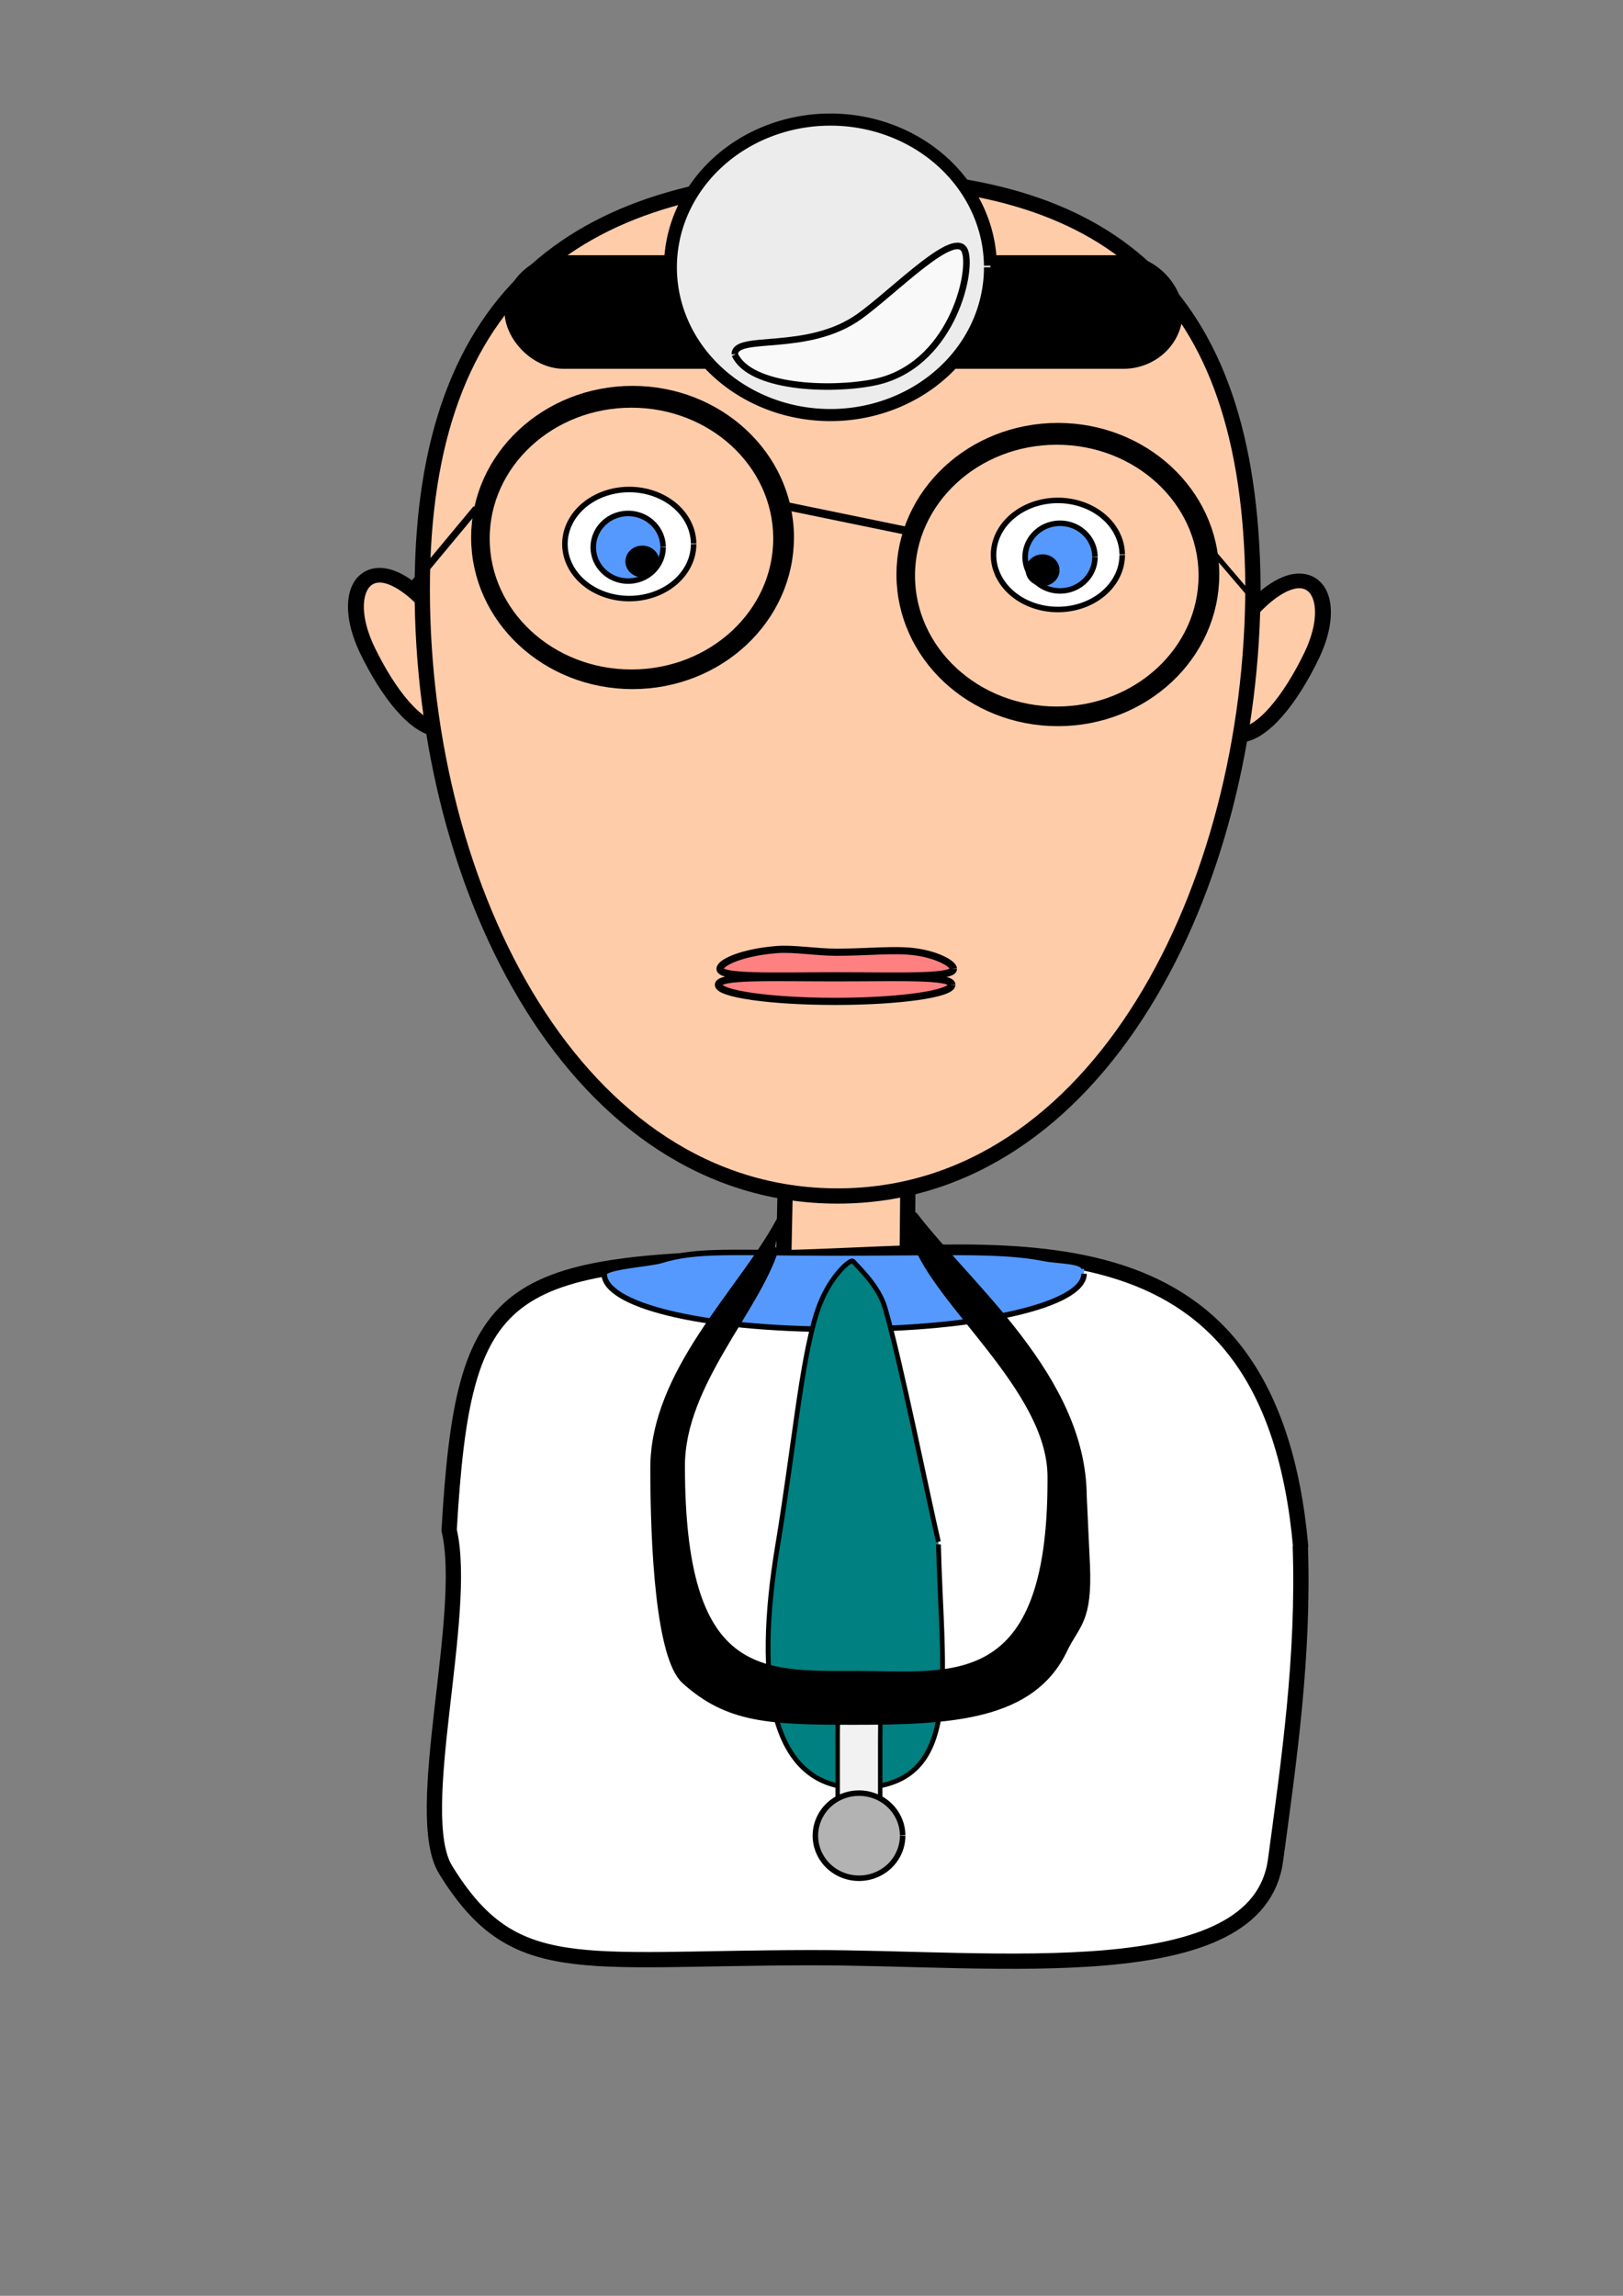 <?xml version="1.0" encoding="UTF-8" standalone="no"?>
<!-- Created with Inkscape (http://www.inkscape.org/) -->

<svg
   xmlns:dc="http://purl.org/dc/elements/1.1/"
   xmlns:cc="http://creativecommons.org/ns#"
   xmlns:rdf="http://www.w3.org/1999/02/22-rdf-syntax-ns#"
   xmlns:svg="http://www.w3.org/2000/svg"
   xmlns="http://www.w3.org/2000/svg"
   xmlns:sodipodi="http://sodipodi.sourceforge.net/DTD/sodipodi-0.dtd"
   xmlns:inkscape="http://www.inkscape.org/namespaces/inkscape"
   width="744.094"
   height="1052.362"
   id="svg2"
   version="1.1"
   inkscape:version="0.48.4 r9939"
   sodipodi:docname="doctor.svg"
   inkscape:export-filename="C:\Users\Anders\Dropbox\HiG\Semester 3\GameJam\img\doctor.png"
   inkscape:export-xdpi="15.481905"
   inkscape:export-ydpi="15.481905">
  <rect width="100%" height="100%" fill="#808080" stroke="none"/>
  <defs
     id="defs4" />
  <sodipodi:namedview
     id="base"
     pagecolor="#ffffff"
     bordercolor="#666666"
     borderopacity="1.0"
     inkscape:pageopacity="0.0"
     inkscape:pageshadow="2"
     inkscape:zoom="0.70710678"
     inkscape:cx="808.98325"
     inkscape:cy="641.67128"
     inkscape:document-units="px"
     inkscape:current-layer="layer2"
     showgrid="false"
     inkscape:window-width="1920"
     inkscape:window-height="1017"
     inkscape:window-x="-8"
     inkscape:window-y="-8"
     inkscape:window-maximized="1"
     showguides="true"
     inkscape:guide-bbox="true" />
  <g
     inkscape:groupmode="layer"
     id="layer5"
     inkscape:label="ALL"
     sodipodi:insensitive="true">
    <g
       id="g6733"
       transform="matrix(1.307,0,0,1.209,-313.455,-63.452)"
       style="stroke:#000000;stroke-width:5.568;stroke-miterlimit:4;stroke-opacity:1;stroke-dasharray:none;display:inline">
      <path
         sodipodi:nodetypes="csssc"
         inkscape:connector-curvature="0"
         id="path3037-4-1"
         d="m 668.388,301.291 c 0,17.358 -2.964,30 5.714,30 8.679,0 18.612,-14.162 25.714,-30 7.143,-15.929 4.393,-28.571 -4.286,-28.571 -8.613,0 -21.335,13.866 -27.142,28.234"
         style="fill:#ffccaa;fill-opacity:1;fill-rule:evenodd;stroke:#000000;stroke-width:5.568;stroke-miterlimit:4;stroke-opacity:1;stroke-dasharray:none;display:inline" />
      <path
         sodipodi:nodetypes="csssc"
         inkscape:connector-curvature="0"
         id="path3037-5"
         d="m 400.183,299.148 c 0,17.358 2.964,30 -5.714,30 -8.679,0 -18.612,-14.162 -25.714,-30 -7.143,-15.929 -4.393,-28.571 4.286,-28.571 8.613,0 21.335,13.866 27.142,28.234"
         style="fill:#ffccaa;fill-opacity:1;fill-rule:evenodd;stroke:#000000;stroke-width:5.568;stroke-miterlimit:4;stroke-opacity:1;stroke-dasharray:none;display:inline" />
    </g>
    <path
       style="fill:#ffccaa;fill-opacity:1;fill-rule:evenodd;stroke:#000000;stroke-width:7;stroke-miterlimit:4;stroke-opacity:1;stroke-dasharray:none;display:inline"
       d="m 382.978,447.215 c -23.276,0 -20.82,-9.456 -21.258,12.068 l -2.474,121.411 c -0.057,2.782 3.99,4.472 5.433,5.025 1.443,0.553 53.592,-1.819 53.592,-1.819 0,0 -2.452,2.195 -2.451,2.067 l 1.214,-123.014 c 0.212,-21.528 2.292,-15.738 -20.984,-15.738 z"
       id="rect3058"
       inkscape:connector-curvature="0"
       sodipodi:nodetypes="ssszcssss" />
    <path
       style="fill:#ffffff;fill-opacity:1;fill-rule:evenodd;stroke:#000000;stroke-width:7;stroke-miterlimit:4;stroke-opacity:1;stroke-dasharray:none;display:inline"
       d="m 596.147,708.566 c 1.766,50.803 -5.256,98.909 -11.353,144.11 -8.055,59.716 -127.147,44.532 -213.575,44.688 -106.756,0.193 -135.827,10.107 -166.921,-40.272 -15.792,-25.587 10.705,-117.155 1.617,-155.689 6.603,-113.692 23.569,-123.453 158.792,-125.047 101.868,-2.954 217.917,-23.06 231.65,133.064"
       id="path3464"
       inkscape:connector-curvature="0"
       sodipodi:nodetypes="csssccc" />
    <path
       style="fill:#ffccaa;fill-opacity:1;fill-rule:evenodd;stroke:#000000;stroke-width:7;stroke-miterlimit:4;stroke-opacity:1;stroke-dasharray:none;marker-start:none;display:inline"
       d="m 574.436,268.347 c 0,138.46 -70.82,279.877 -190.421,279.877 -119.601,0 -190.421,-139.594 -190.421,-278.054 0,-138.46 74.553,-188.712 194.154,-188.712 118.694,0 185.422,49.548 186.697,186.95"
       id="path3034"
       inkscape:connector-curvature="0"
       sodipodi:nodetypes="csssc" />
    <path
       style="fill:#5599ff;fill-opacity:1;fill-rule:evenodd;stroke:#000000;stroke-width:2.526;stroke-miterlimit:4;stroke-opacity:1"
       d="m 497,583.862 c 0,14.083 -46.83,25.5 -112,25.5 -65.17,0 -108,-11.417 -108,-25.5 0,-3.228 20.776,-4.476 25.84,-6.022 17.029,-5.2 31.929,-3.478 82.16,-3.478 46.608,0 73.958,-1.467 93.123,2.386 7.429,1.493 18.676,0.936 18.87,4.84"
       id="path3049"
       inkscape:connector-curvature="0"
       sodipodi:nodetypes="csssssc" />
    <path
       style="fill:#008080;fill-opacity:1;fill-rule:evenodd;stroke:#000000;stroke-width:2.196;stroke-miterlimit:4;stroke-opacity:1"
       d="m 430.249,707.904 c 1.509,61.292 11.334,109.831 -35.013,111.575 -42.925,1.615 -48.964,-49.209 -38.825,-110.307 7.742,-46.652 10.804,-84.379 17.984,-107.219 5.14,-16.351 15.566,-25.126 16.695,-23.832 2.579,2.957 11.732,11.311 14.692,21.415 7.015,23.953 19.598,86.439 24.445,107.175"
       id="path3046"
       inkscape:connector-curvature="0"
       sodipodi:nodetypes="csssssc" />
  </g>
  <g
     inkscape:groupmode="layer"
     id="layer2"
     inkscape:label="Eyes">
    <path
       sodipodi:type="arc"
       style="fill:#ffffff;fill-opacity:1;fill-rule:evenodd;stroke:#000000;stroke-width:2.526;stroke-miterlimit:4;stroke-opacity:1;stroke-dasharray:none"
       id="path3055"
       sodipodi:cx="305.5"
       sodipodi:cy="249.36218"
       sodipodi:rx="29.5"
       sodipodi:ry="25"
       d="m 335,249.362 a 29.5,25 0 1 1 -0.002,-0.269"
       sodipodi:start="0"
       sodipodi:end="6.2724451"
       sodipodi:open="true"
       transform="translate(-17,0)" />
    <path
       sodipodi:type="arc"
       style="fill:#ffffff;fill-opacity:1;fill-rule:evenodd;stroke:#000000;stroke-width:2.526;stroke-miterlimit:4;stroke-opacity:1;stroke-dasharray:none"
       id="path3055-7"
       sodipodi:cx="305.5"
       sodipodi:cy="249.36218"
       sodipodi:rx="29.5"
       sodipodi:ry="25"
       d="m 335,249.362 a 29.5,25 0 1 1 -0.002,-0.269"
       sodipodi:start="0"
       sodipodi:end="6.2724451"
       sodipodi:open="true"
       transform="translate(179.5,5)" />
    <path
       sodipodi:type="arc"
       style="fill:#5599ff;fill-opacity:1;fill-rule:evenodd;stroke:#000000;stroke-width:2.526;stroke-miterlimit:4;stroke-opacity:1;stroke-dasharray:none"
       id="path3075"
       sodipodi:cx="74"
       sodipodi:cy="378.86218"
       sodipodi:rx="16"
       sodipodi:ry="15.5"
       d="m 90,378.862 a 16,15.5 0 1 1 -9.23e-4,-0.166"
       sodipodi:start="0"
       sodipodi:end="6.2724451"
       sodipodi:open="true"
       transform="translate(214,-128)" />
    <path
       sodipodi:type="arc"
       style="fill:#5599ff;fill-opacity:1;fill-rule:evenodd;stroke:#000000;stroke-width:2.526;stroke-miterlimit:4;stroke-opacity:1;stroke-dasharray:none"
       id="path3075-4"
       sodipodi:cx="74"
       sodipodi:cy="378.86218"
       sodipodi:rx="16"
       sodipodi:ry="15.5"
       d="m 90,378.862 a 16,15.5 0 1 1 -9.23e-4,-0.166"
       sodipodi:start="0"
       sodipodi:end="6.2724451"
       sodipodi:open="true"
       transform="translate(412,-123.5)" />
    <path
       sodipodi:type="arc"
       style="fill:#000000;fill-opacity:1;fill-rule:evenodd;stroke:#000000;stroke-width:2.526;stroke-miterlimit:4;stroke-opacity:1;stroke-dasharray:none"
       id="path3095"
       sodipodi:cx="-244.5"
       sodipodi:cy="267.36218"
       sodipodi:rx="6.5"
       sodipodi:ry="6"
       d="m -238,267.362 a 6.5,6 0 1 1 -3.7e-4,-0.064"
       sodipodi:start="0"
       sodipodi:end="6.2724451"
       sodipodi:open="true"
       transform="translate(539,-10)" />
    <path
       sodipodi:type="arc"
       style="fill:#000000;fill-opacity:1;fill-rule:evenodd;stroke:#000000;stroke-width:2.526;stroke-miterlimit:4;stroke-opacity:1;stroke-dasharray:none"
       id="path3095-0"
       sodipodi:cx="-244.5"
       sodipodi:cy="267.36218"
       sodipodi:rx="6.5"
       sodipodi:ry="6"
       d="m -238,267.362 a 6.5,6 0 1 1 -3.7e-4,-0.064"
       sodipodi:start="0"
       sodipodi:end="6.2724451"
       sodipodi:open="true"
       transform="translate(722.5,-6)" />
    <path
       style="fill:#800000;fill-opacity:1;fill-rule:evenodd;stroke:#000000;stroke-width:7;stroke-miterlimit:4;stroke-opacity:1;stroke-dasharray:none"
       d="m 290,180.375 c -38.936,0 -70.5,29.549 -70.5,66 0,36.451 31.564,66 70.5,66 38.936,0 70.5,-29.549 70.5,-66 l 0,-0.719 C 360.085,209.484 328.641,180.375 290,180.375 z m -0.5,3 c 37.545,0 68.097,28.01 68.5,62.812 l 0,0.688 c 0,35.07 -30.668,63.5 -68.5,63.5 -37.832,0 -68.5,-28.43 -68.5,-63.5 0,-35.07 30.668,-63.5 68.5,-63.5 z"
       id="path3115-4"
       inkscape:connector-curvature="0" />
    <path
       style="fill:#800000;fill-opacity:1;fill-rule:evenodd;stroke:#000000;stroke-width:7;stroke-miterlimit:4;stroke-opacity:1;stroke-dasharray:none"
       d="m 485,197.362 c -38.936,0 -70.5,29.549 -70.5,66 0,36.451 31.564,66 70.5,66 38.936,0 70.5,-29.549 70.5,-66 l 0,-0.719 C 555.085,226.471 523.641,197.362 485,197.362 z m -0.5,3 c 37.545,0 68.097,28.01 68.5,62.812 l 0,0.688 c 0,35.07 -30.668,63.5 -68.5,63.5 -37.832,0 -68.5,-28.43 -68.5,-63.5 0,-35.07 30.668,-63.5 68.5,-63.5 z"
       id="path3115-4-8"
       inkscape:connector-curvature="0" />
    <path
       style="fill:none;stroke:#000000;stroke-width:3.705;stroke-linecap:butt;stroke-linejoin:miter;stroke-miterlimit:4;stroke-opacity:1;stroke-dasharray:none"
       d="m 355.153,230.888 67.06,13.795"
       id="path3943"
       inkscape:connector-type="polyline"
       inkscape:connector-curvature="0"
       sodipodi:nodetypes="cc" />
    <path
       style="fill:none;stroke:#000000;stroke-width:3.158;stroke-linecap:butt;stroke-linejoin:miter;stroke-miterlimit:4;stroke-opacity:1;stroke-dasharray:none"
       d="m 187.541,270.081 30.798,-37.034"
       id="path3945"
       inkscape:connector-type="polyline"
       inkscape:connector-curvature="0" />
    <path
       style="fill:none;stroke:#000000;stroke-width:2.284;stroke-linecap:butt;stroke-linejoin:miter;stroke-miterlimit:4;stroke-opacity:1;stroke-dasharray:none"
       d="M 577.719,278.273 555.066,251.724"
       id="path3945-8"
       inkscape:connector-type="polyline"
       inkscape:connector-curvature="0" />
    <path
       style="fill:#ff8080;fill-opacity:1;fill-rule:evenodd;stroke:#000000;stroke-width:3.287;stroke-miterlimit:4;stroke-opacity:1"
       d="m 437.137,444.108 c 0,4.209 -23.96,3.183 -53.517,3.183 -29.557,0 -53.517,1.026 -53.517,-3.183 0,-2.121 5.509,-5.285 15.038,-7.291 3.186,-0.671 6.821,-1.212 10.85,-1.541 7.837,-0.641 17.944,1.212 27.63,1.212 13.908,0 26.247,-1.463 35.769,-0.223 10.56,1.375 17.579,5.565 17.745,7.761"
       id="path4233"
       inkscape:connector-curvature="0"
       sodipodi:nodetypes="cssssssc" />
    <path
       style="fill:#ff8080;fill-opacity:1;fill-rule:evenodd;stroke:#000000;stroke-width:3.287;stroke-miterlimit:4;stroke-opacity:1"
       d="m 436.401,451.396 c 0,-4.209 -23.96,-3.183 -53.517,-3.183 -29.557,0 -53.517,-1.026 -53.517,3.183 0,4.209 23.96,7.62 53.517,7.62 29.332,0 53.199,-3.362 53.514,-7.538"
       id="path4233-3"
       inkscape:connector-curvature="0"
       sodipodi:nodetypes="csssc" />
    <rect
       style="fill:#000000;fill-opacity:1;fill-rule:evenodd;stroke:#000000;stroke-width:3.493;stroke-miterlimit:4;stroke-opacity:1;stroke-dasharray:none"
       id="rect3983"
       width="307.391"
       height="48.59"
       x="233.092"
       y="118.728"
       rx="25.488" />
    <path
       sodipodi:type="arc"
       style="fill:#ececec;fill-opacity:1;fill-rule:evenodd;stroke:#000000;stroke-width:4;stroke-miterlimit:4;stroke-opacity:1;stroke-dasharray:none"
       id="path3985"
       sodipodi:cx="916.4104"
       sodipodi:cy="198.88431"
       sodipodi:rx="49.497475"
       sodipodi:ry="48.790367"
       d="m 965.908,198.884 a 49.497,48.79 0 1 1 -0.003,-0.524"
       sodipodi:start="0"
       sodipodi:end="6.2724451"
       sodipodi:open="true"
       transform="matrix(1.482,0,0,1.388,-977.398,-153.532)" />
    <path
       style="fill:#f9f9f9;fill-opacity:1;fill-rule:evenodd;stroke:#000000;stroke-width:3;stroke-miterlimit:4;stroke-opacity:1;stroke-dasharray:none"
       d="m 336.891,162.398 c 0,-9.592 33.205,-0.235 57.143,-17.368 15.894,-11.376 44.601,-41.248 48.436,-29.694 3.388,10.207 -6.709,52.942 -41.905,59.948 -20.103,4.002 -56.669,2.559 -63.671,-12.7"
       id="path3987"
       inkscape:connector-curvature="0"
       sodipodi:nodetypes="csssc" />
  </g>
  <g
     inkscape:groupmode="layer"
     id="layer1"
     inkscape:label="Stethoscope"
     sodipodi:insensitive="true">
    <path
       style="fill:#f2f2f2;fill-opacity:1;fill-rule:evenodd;stroke:#000000;stroke-width:2.036;stroke-miterlimit:4;stroke-opacity:1"
       d="m 393.792,776.053 c 1.677,0 5.972,-0.314 7.348,1.307 3.06,3.605 2.412,12.477 2.412,20.657 l 0,24.926 c 0,8.763 0.886,17.273 -2.538,20.59 -1.209,1.171 -5.811,0.813 -7.222,0.813 -1.564,0 -5.577,0.322 -6.885,-1.1 -3.214,-3.495 -2.875,-11.875 -2.875,-20.303 l 0,-24.926 c 0,-9.203 -0.098,-18.245 3.604,-21.281 1.068,-0.876 4.945,-0.682 6.156,-0.682 z"
       id="rect3016"
       inkscape:connector-curvature="0"
       sodipodi:nodetypes="sssssssssss" />
    <path
       style="fill:#000000;fill-opacity:1;fill-rule:evenodd;stroke:#000000;stroke-width:1.87;stroke-miterlimit:4;stroke-opacity:1;stroke-dasharray:none"
       d="m 419.025,568.695 c 10.079,29.327 61.971,68.272 62.163,108.027 l 0,1.899 c 0,97.745 -44.92,88.246 -88.754,88.246 -43.834,0 -79.349,2.742 -79.349,-95.004 0,-37.219 34.328,-71.144 43.128,-99.644 -6.188,7.466 5.121,-21.093 0.043,-11.775 -16.892,30.994 -57.173,68.277 -57.173,112.447 0,36.386 2.54,87.13 14.426,97.901 20.015,18.139 39.436,18.895 78.089,18.895 44.782,0 81.912,-2.041 96.759,-33.203 5.577,-11.707 11.648,-13.031 10.397,-39.672 l -1.464,-31.18 c -0.368,-54.244 -52.816,-96.485 -77.332,-128.523 -3.178,-4.153 2.527,15.168 -0.931,11.586 z"
       id="path2995"
       inkscape:connector-curvature="0"
       sodipodi:nodetypes="ccssscsssssscsc" />
    <path
       sodipodi:type="arc"
       style="fill:#b3b3b3;fill-opacity:1;fill-rule:evenodd;stroke:#000000;stroke-width:2.526;stroke-miterlimit:4;stroke-opacity:1;stroke-dasharray:none"
       id="path3019"
       sodipodi:cx="-261"
       sodipodi:cy="584.86218"
       sodipodi:rx="20"
       sodipodi:ry="19.5"
       d="m -241,584.862 a 20,19.5 0 1 1 -0.001,-0.209"
       sodipodi:start="0"
       sodipodi:end="6.2724451"
       sodipodi:open="true"
       transform="translate(654.832,256.598)" />
  </g>
</svg>
